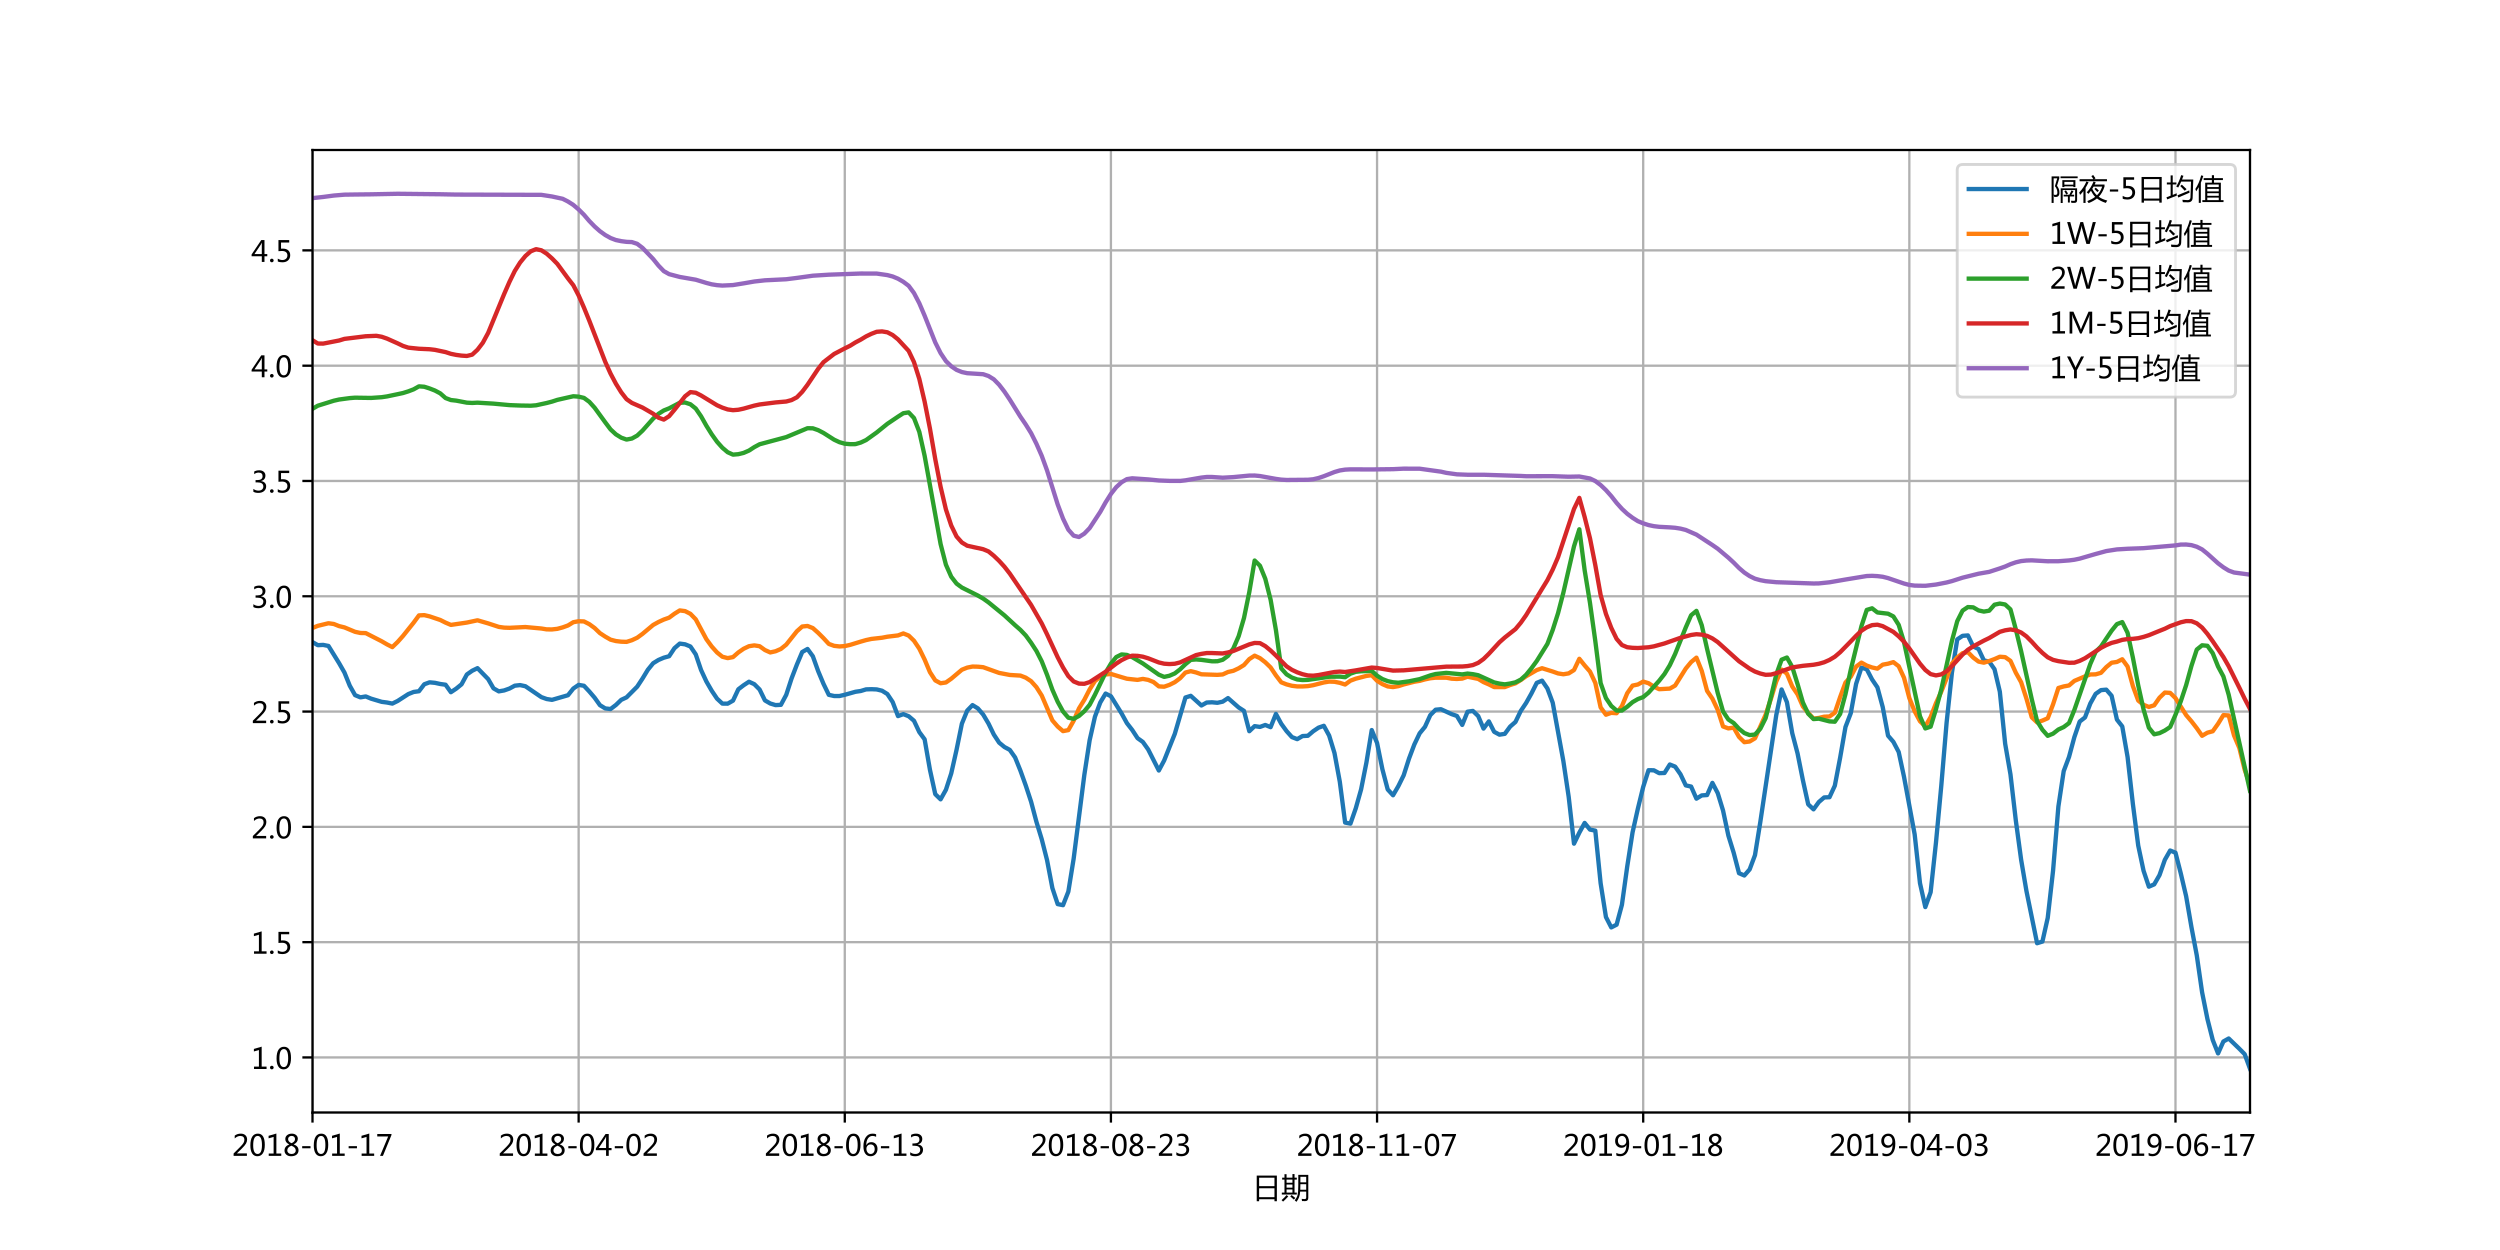 <?xml version="1.0" encoding="utf-8" standalone="no"?>
<!DOCTYPE svg PUBLIC "-//W3C//DTD SVG 1.1//EN"
  "http://www.w3.org/Graphics/SVG/1.1/DTD/svg11.dtd">
<!-- Created with matplotlib (http://matplotlib.org/) -->
<svg height="432pt" version="1.1" viewBox="0 0 864 432" width="864pt" xmlns="http://www.w3.org/2000/svg" xmlns:xlink="http://www.w3.org/1999/xlink">
 <defs>
  <style type="text/css">
*{stroke-linecap:butt;stroke-linejoin:round;}
  </style>
 </defs>
 <g id="figure_1">
  <g id="patch_1">
   <path d="M 0 432 
L 864 432 
L 864 0 
L 0 0 
z
" style="fill:#ffffff;"/>
  </g>
  <g id="axes_1">
   <g id="patch_2">
    <path d="M 108 384.48 
L 777.6 384.48 
L 777.6 51.84 
L 108 51.84 
z
" style="fill:#ffffff;"/>
   </g>
   <g id="matplotlib.axis_1">
    <g id="xtick_1">
     <g id="line2d_1">
      <path clip-path="url(#p30163bef22)" d="M 108 384.48 
L 108 51.84 
" style="fill:none;stroke:#b0b0b0;stroke-linecap:square;stroke-width:0.8;"/>
     </g>
     <g id="line2d_2">
      <defs>
       <path d="M 0 0 
L 0 3.5 
" id="me1d7e1c708" style="stroke:#000000;stroke-width:0.8;"/>
      </defs>
      <g>
       <use style="stroke:#000000;stroke-width:0.8;" x="108" xlink:href="#me1d7e1c708" y="384.48"/>
      </g>
     </g>
     <g id="text_1">
      <!-- 2018-01-17 -->
      <defs>
       <path d="M 51.172 0 
L 5.172 0 
L 5.172 8.297 
L 27.156 30.219 
Q 36.234 39.312 39.312 44.609 
Q 42.391 49.906 42.391 55.562 
Q 42.391 62.016 38.766 65.453 
Q 35.156 68.891 28.328 68.891 
Q 18.219 68.891 9.031 60.297 
L 9.031 70.016 
Q 17.969 76.906 29.828 76.906 
Q 40.047 76.906 45.953 71.391 
Q 51.859 65.875 51.859 56.547 
Q 51.859 49.516 48.062 42.75 
Q 44.281 35.984 33.734 25.531 
L 16.5 8.688 
L 16.5 8.5 
L 51.172 8.5 
z
" id="MicrosoftYaHei-32"/>
       <path d="M 4.438 36.328 
Q 4.438 56.344 11.078 66.625 
Q 17.719 76.906 30.328 76.906 
Q 54.344 76.906 54.344 38.141 
Q 54.344 19 47.578 8.859 
Q 40.828 -1.266 28.609 -1.266 
Q 17.094 -1.266 10.766 8.344 
Q 4.438 17.969 4.438 36.328 
z
M 14.203 36.766 
Q 14.203 6.641 29.5 6.641 
Q 44.531 6.641 44.531 37.25 
Q 44.531 68.953 29.781 68.953 
Q 14.203 68.953 14.203 36.766 
z
" id="MicrosoftYaHei-30"/>
       <path d="M 52.594 0 
L 9.234 0 
L 9.234 8.25 
L 26.172 8.25 
L 26.172 65.672 
L 8.797 60.641 
L 8.797 69.438 
L 35.688 77.25 
L 35.688 8.25 
L 52.594 8.25 
z
" id="MicrosoftYaHei-31"/>
       <path d="M 21.391 39.797 
Q 7.859 46.094 7.859 58.062 
Q 7.859 66.406 14.203 71.656 
Q 20.562 76.906 30.422 76.906 
Q 39.453 76.906 45.312 71.969 
Q 51.172 67.047 51.172 59.234 
Q 51.172 46.625 37.062 39.844 
L 37.062 39.656 
Q 53.609 33.688 53.609 19.344 
Q 53.609 9.906 46.797 4.312 
Q 39.984 -1.266 27.781 -1.266 
Q 17.781 -1.266 11.469 4.25 
Q 5.172 9.766 5.172 18.562 
Q 5.172 33.016 21.391 39.594 
z
M 41.5 58.109 
Q 41.5 63.188 38.328 66.109 
Q 35.156 69.047 29.734 69.047 
Q 24.656 69.047 21.094 65.984 
Q 17.531 62.938 17.531 58.203 
Q 17.531 48.734 29.391 43.797 
Q 41.5 48.828 41.5 58.109 
z
M 28.812 35.25 
Q 14.797 29.594 14.797 19.047 
Q 14.797 13.578 18.891 10.062 
Q 23 6.547 29.594 6.547 
Q 35.984 6.547 39.984 10.031 
Q 44 13.531 44 18.75 
Q 44 29.734 28.812 35.25 
z
" id="MicrosoftYaHei-38"/>
       <path d="M 36.375 26.266 
L 7.625 26.266 
L 7.625 33.641 
L 36.375 33.641 
z
" id="MicrosoftYaHei-2d"/>
       <path d="M 53.766 72.312 
L 24.172 0 
L 14.266 0 
L 42.391 67.188 
L 4.594 67.188 
L 4.594 75.641 
L 53.766 75.641 
z
" id="MicrosoftYaHei-37"/>
      </defs>
      <g transform="translate(80.217 399.474)scale(0.1 -0.1)">
       <use xlink:href="#MicrosoftYaHei-32"/>
       <use x="58.643" xlink:href="#MicrosoftYaHei-30"/>
       <use x="117.285" xlink:href="#MicrosoftYaHei-31"/>
       <use x="175.928" xlink:href="#MicrosoftYaHei-38"/>
       <use x="234.57" xlink:href="#MicrosoftYaHei-2d"/>
       <use x="277.832" xlink:href="#MicrosoftYaHei-30"/>
       <use x="336.475" xlink:href="#MicrosoftYaHei-31"/>
       <use x="395.117" xlink:href="#MicrosoftYaHei-2d"/>
       <use x="438.379" xlink:href="#MicrosoftYaHei-31"/>
       <use x="497.021" xlink:href="#MicrosoftYaHei-37"/>
      </g>
     </g>
    </g>
    <g id="xtick_2">
     <g id="line2d_3">
      <path clip-path="url(#p30163bef22)" d="M 199.978 384.48 
L 199.978 51.84 
" style="fill:none;stroke:#b0b0b0;stroke-linecap:square;stroke-width:0.8;"/>
     </g>
     <g id="line2d_4">
      <g>
       <use style="stroke:#000000;stroke-width:0.8;" x="199.978" xlink:href="#me1d7e1c708" y="384.48"/>
      </g>
     </g>
     <g id="text_2">
      <!-- 2018-04-02 -->
      <defs>
       <path d="M 55.078 19.625 
L 45.406 19.625 
L 45.406 0 
L 36.141 0 
L 36.141 19.625 
L 0.875 19.625 
L 0.875 25.828 
L 34.328 75.641 
L 45.406 75.641 
L 45.406 27.203 
L 55.078 27.203 
z
M 36.141 27.203 
L 36.141 58.891 
Q 36.141 62.25 36.328 66.656 
L 36.141 66.656 
Q 35.453 64.797 33.25 60.844 
L 10.75 27.203 
z
" id="MicrosoftYaHei-34"/>
      </defs>
      <g transform="translate(172.195 399.474)scale(0.1 -0.1)">
       <use xlink:href="#MicrosoftYaHei-32"/>
       <use x="58.643" xlink:href="#MicrosoftYaHei-30"/>
       <use x="117.285" xlink:href="#MicrosoftYaHei-31"/>
       <use x="175.928" xlink:href="#MicrosoftYaHei-38"/>
       <use x="234.57" xlink:href="#MicrosoftYaHei-2d"/>
       <use x="277.832" xlink:href="#MicrosoftYaHei-30"/>
       <use x="336.475" xlink:href="#MicrosoftYaHei-34"/>
       <use x="395.117" xlink:href="#MicrosoftYaHei-2d"/>
       <use x="438.379" xlink:href="#MicrosoftYaHei-30"/>
       <use x="497.021" xlink:href="#MicrosoftYaHei-32"/>
      </g>
     </g>
    </g>
    <g id="xtick_3">
     <g id="line2d_5">
      <path clip-path="url(#p30163bef22)" d="M 291.956 384.48 
L 291.956 51.84 
" style="fill:none;stroke:#b0b0b0;stroke-linecap:square;stroke-width:0.8;"/>
     </g>
     <g id="line2d_6">
      <g>
       <use style="stroke:#000000;stroke-width:0.8;" x="291.956" xlink:href="#me1d7e1c708" y="384.48"/>
      </g>
     </g>
     <g id="text_3">
      <!-- 2018-06-13 -->
      <defs>
       <path d="M 49.703 65.922 
Q 43.797 68.953 37.359 68.953 
Q 27.547 68.953 21.578 60.406 
Q 15.625 51.859 15.531 37.062 
L 15.766 37.062 
Q 21.141 47.469 32.906 47.469 
Q 42.719 47.469 48.578 41.062 
Q 54.438 34.672 54.438 24.078 
Q 54.438 12.984 47.672 5.859 
Q 40.922 -1.266 30.422 -1.266 
Q 18.891 -1.266 12.328 7.734 
Q 5.766 16.75 5.766 33.297 
Q 5.766 53.328 14.375 65.109 
Q 23 76.906 37.062 76.906 
Q 45.125 76.906 49.703 74.703 
z
M 16.109 24.75 
Q 16.109 17.281 20.094 11.953 
Q 24.078 6.641 30.672 6.641 
Q 36.922 6.641 40.828 11.234 
Q 44.734 15.828 44.734 23.047 
Q 44.734 30.859 41.047 35.203 
Q 37.359 39.547 30.562 39.547 
Q 24.125 39.547 20.109 35.156 
Q 16.109 30.766 16.109 24.75 
z
" id="MicrosoftYaHei-36"/>
       <path d="M 6.984 12.641 
Q 14.75 6.641 24.516 6.641 
Q 32.328 6.641 36.891 10.469 
Q 41.453 14.312 41.453 20.75 
Q 41.453 35.109 20.906 35.109 
L 14.594 35.109 
L 14.594 43.016 
L 20.609 43.016 
Q 38.812 43.016 38.812 56.5 
Q 38.812 68.953 24.906 68.953 
Q 16.938 68.953 9.906 63.578 
L 9.906 72.609 
Q 17.328 76.906 27.25 76.906 
Q 36.922 76.906 42.781 71.844 
Q 48.641 66.797 48.641 58.734 
Q 48.641 43.891 33.5 39.656 
L 33.5 39.453 
Q 41.703 38.578 46.453 33.672 
Q 51.219 28.766 51.219 21.438 
Q 51.219 11.234 43.875 4.984 
Q 36.531 -1.266 24.312 -1.266 
Q 13.578 -1.266 6.984 2.734 
z
" id="MicrosoftYaHei-33"/>
      </defs>
      <g transform="translate(264.173 399.474)scale(0.1 -0.1)">
       <use xlink:href="#MicrosoftYaHei-32"/>
       <use x="58.643" xlink:href="#MicrosoftYaHei-30"/>
       <use x="117.285" xlink:href="#MicrosoftYaHei-31"/>
       <use x="175.928" xlink:href="#MicrosoftYaHei-38"/>
       <use x="234.57" xlink:href="#MicrosoftYaHei-2d"/>
       <use x="277.832" xlink:href="#MicrosoftYaHei-30"/>
       <use x="336.475" xlink:href="#MicrosoftYaHei-36"/>
       <use x="395.117" xlink:href="#MicrosoftYaHei-2d"/>
       <use x="438.379" xlink:href="#MicrosoftYaHei-31"/>
       <use x="497.021" xlink:href="#MicrosoftYaHei-33"/>
      </g>
     </g>
    </g>
    <g id="xtick_4">
     <g id="line2d_7">
      <path clip-path="url(#p30163bef22)" d="M 383.934 384.48 
L 383.934 51.84 
" style="fill:none;stroke:#b0b0b0;stroke-linecap:square;stroke-width:0.8;"/>
     </g>
     <g id="line2d_8">
      <g>
       <use style="stroke:#000000;stroke-width:0.8;" x="383.934" xlink:href="#me1d7e1c708" y="384.48"/>
      </g>
     </g>
     <g id="text_4">
      <!-- 2018-08-23 -->
      <g transform="translate(356.151 399.474)scale(0.1 -0.1)">
       <use xlink:href="#MicrosoftYaHei-32"/>
       <use x="58.643" xlink:href="#MicrosoftYaHei-30"/>
       <use x="117.285" xlink:href="#MicrosoftYaHei-31"/>
       <use x="175.928" xlink:href="#MicrosoftYaHei-38"/>
       <use x="234.57" xlink:href="#MicrosoftYaHei-2d"/>
       <use x="277.832" xlink:href="#MicrosoftYaHei-30"/>
       <use x="336.475" xlink:href="#MicrosoftYaHei-38"/>
       <use x="395.117" xlink:href="#MicrosoftYaHei-2d"/>
       <use x="438.379" xlink:href="#MicrosoftYaHei-32"/>
       <use x="497.021" xlink:href="#MicrosoftYaHei-33"/>
      </g>
     </g>
    </g>
    <g id="xtick_5">
     <g id="line2d_9">
      <path clip-path="url(#p30163bef22)" d="M 475.912 384.48 
L 475.912 51.84 
" style="fill:none;stroke:#b0b0b0;stroke-linecap:square;stroke-width:0.8;"/>
     </g>
     <g id="line2d_10">
      <g>
       <use style="stroke:#000000;stroke-width:0.8;" x="475.912" xlink:href="#me1d7e1c708" y="384.48"/>
      </g>
     </g>
     <g id="text_5">
      <!-- 2018-11-07 -->
      <g transform="translate(448.129 399.474)scale(0.1 -0.1)">
       <use xlink:href="#MicrosoftYaHei-32"/>
       <use x="58.643" xlink:href="#MicrosoftYaHei-30"/>
       <use x="117.285" xlink:href="#MicrosoftYaHei-31"/>
       <use x="175.928" xlink:href="#MicrosoftYaHei-38"/>
       <use x="234.57" xlink:href="#MicrosoftYaHei-2d"/>
       <use x="277.832" xlink:href="#MicrosoftYaHei-31"/>
       <use x="336.475" xlink:href="#MicrosoftYaHei-31"/>
       <use x="395.117" xlink:href="#MicrosoftYaHei-2d"/>
       <use x="438.379" xlink:href="#MicrosoftYaHei-30"/>
       <use x="497.021" xlink:href="#MicrosoftYaHei-37"/>
      </g>
     </g>
    </g>
    <g id="xtick_6">
     <g id="line2d_11">
      <path clip-path="url(#p30163bef22)" d="M 567.89 384.48 
L 567.89 51.84 
" style="fill:none;stroke:#b0b0b0;stroke-linecap:square;stroke-width:0.8;"/>
     </g>
     <g id="line2d_12">
      <g>
       <use style="stroke:#000000;stroke-width:0.8;" x="567.89" xlink:href="#me1d7e1c708" y="384.48"/>
      </g>
     </g>
     <g id="text_6">
      <!-- 2019-01-18 -->
      <defs>
       <path d="M 9.031 10.25 
Q 15.281 6.641 22.516 6.641 
Q 32.672 6.641 38.25 14.641 
Q 43.844 22.656 43.844 37.406 
Q 43.75 37.312 43.656 37.406 
Q 38.672 27.938 26.906 27.938 
Q 17.391 27.938 11.141 34.469 
Q 4.891 41.016 4.891 51.469 
Q 4.891 62.594 11.719 69.75 
Q 18.562 76.906 29.438 76.906 
Q 40.719 76.906 47.062 68.047 
Q 53.422 59.188 53.422 42.234 
Q 53.422 21.297 45.219 10.016 
Q 37.016 -1.266 22.516 -1.266 
Q 14.547 -1.266 9.031 1.312 
z
M 14.547 52.688 
Q 14.547 45.062 18.453 40.594 
Q 22.359 36.141 29.25 36.141 
Q 35.203 36.141 39.25 40.203 
Q 43.312 44.281 43.312 50.094 
Q 43.312 58.25 39.281 63.594 
Q 35.25 68.953 28.656 68.953 
Q 22.562 68.953 18.547 64.312 
Q 14.547 59.672 14.547 52.688 
z
" id="MicrosoftYaHei-39"/>
      </defs>
      <g transform="translate(540.107 399.474)scale(0.1 -0.1)">
       <use xlink:href="#MicrosoftYaHei-32"/>
       <use x="58.643" xlink:href="#MicrosoftYaHei-30"/>
       <use x="117.285" xlink:href="#MicrosoftYaHei-31"/>
       <use x="175.928" xlink:href="#MicrosoftYaHei-39"/>
       <use x="234.57" xlink:href="#MicrosoftYaHei-2d"/>
       <use x="277.832" xlink:href="#MicrosoftYaHei-30"/>
       <use x="336.475" xlink:href="#MicrosoftYaHei-31"/>
       <use x="395.117" xlink:href="#MicrosoftYaHei-2d"/>
       <use x="438.379" xlink:href="#MicrosoftYaHei-31"/>
       <use x="497.021" xlink:href="#MicrosoftYaHei-38"/>
      </g>
     </g>
    </g>
    <g id="xtick_7">
     <g id="line2d_13">
      <path clip-path="url(#p30163bef22)" d="M 659.868 384.48 
L 659.868 51.84 
" style="fill:none;stroke:#b0b0b0;stroke-linecap:square;stroke-width:0.8;"/>
     </g>
     <g id="line2d_14">
      <g>
       <use style="stroke:#000000;stroke-width:0.8;" x="659.868" xlink:href="#me1d7e1c708" y="384.48"/>
      </g>
     </g>
     <g id="text_7">
      <!-- 2019-04-03 -->
      <g transform="translate(632.085 399.474)scale(0.1 -0.1)">
       <use xlink:href="#MicrosoftYaHei-32"/>
       <use x="58.643" xlink:href="#MicrosoftYaHei-30"/>
       <use x="117.285" xlink:href="#MicrosoftYaHei-31"/>
       <use x="175.928" xlink:href="#MicrosoftYaHei-39"/>
       <use x="234.57" xlink:href="#MicrosoftYaHei-2d"/>
       <use x="277.832" xlink:href="#MicrosoftYaHei-30"/>
       <use x="336.475" xlink:href="#MicrosoftYaHei-34"/>
       <use x="395.117" xlink:href="#MicrosoftYaHei-2d"/>
       <use x="438.379" xlink:href="#MicrosoftYaHei-30"/>
       <use x="497.021" xlink:href="#MicrosoftYaHei-33"/>
      </g>
     </g>
    </g>
    <g id="xtick_8">
     <g id="line2d_15">
      <path clip-path="url(#p30163bef22)" d="M 751.846 384.48 
L 751.846 51.84 
" style="fill:none;stroke:#b0b0b0;stroke-linecap:square;stroke-width:0.8;"/>
     </g>
     <g id="line2d_16">
      <g>
       <use style="stroke:#000000;stroke-width:0.8;" x="751.846" xlink:href="#me1d7e1c708" y="384.48"/>
      </g>
     </g>
     <g id="text_8">
      <!-- 2019-06-17 -->
      <g transform="translate(724.063 399.474)scale(0.1 -0.1)">
       <use xlink:href="#MicrosoftYaHei-32"/>
       <use x="58.643" xlink:href="#MicrosoftYaHei-30"/>
       <use x="117.285" xlink:href="#MicrosoftYaHei-31"/>
       <use x="175.928" xlink:href="#MicrosoftYaHei-39"/>
       <use x="234.57" xlink:href="#MicrosoftYaHei-2d"/>
       <use x="277.832" xlink:href="#MicrosoftYaHei-30"/>
       <use x="336.475" xlink:href="#MicrosoftYaHei-36"/>
       <use x="395.117" xlink:href="#MicrosoftYaHei-2d"/>
       <use x="438.379" xlink:href="#MicrosoftYaHei-31"/>
       <use x="497.021" xlink:href="#MicrosoftYaHei-37"/>
      </g>
     </g>
    </g>
    <g id="text_9">
     <!-- 日期 -->
     <defs>
      <path d="M 15.234 76.703 
L 84.859 76.703 
L 84.859 -11.969 
L 76.562 -11.969 
L 76.562 -5.031 
L 23.531 -5.031 
L 23.531 -11.969 
L 15.234 -11.969 
z
M 23.531 32.859 
L 23.531 2.094 
L 76.562 2.094 
L 76.562 32.859 
z
M 23.531 69.391 
L 23.531 40.188 
L 76.562 40.188 
L 76.562 69.391 
z
" id="MicrosoftYaHei-65e5"/>
      <path d="M 58.891 79.156 
L 93.453 79.156 
L 93.453 -0.047 
Q 93.453 -11.578 82.516 -11.578 
Q 77.047 -11.578 71.781 -11.281 
Q 71.391 -8.062 70.609 -3.766 
Q 77.734 -4.438 80.859 -4.438 
Q 86.234 -4.438 86.234 0.922 
L 86.234 21.438 
L 65.328 21.438 
Q 64.266 0.047 52.344 -14.109 
Q 49.703 -11.375 46.484 -8.641 
Q 54.391 0.438 56.547 10.203 
Q 58.891 19.578 58.891 42.828 
z
M 1.953 17.828 
L 11.141 17.828 
L 11.141 62.938 
L 3.125 62.938 
L 3.125 69.578 
L 11.141 69.578 
L 11.141 81.5 
L 18.359 81.5 
L 18.359 69.578 
L 38.672 69.578 
L 38.672 81.891 
L 45.906 81.891 
L 45.906 69.578 
L 53.812 69.578 
L 53.812 62.938 
L 45.906 62.938 
L 45.906 17.828 
L 53.719 17.828 
L 53.719 11.188 
L 1.953 11.188 
z
M 65.766 27.875 
L 86.234 27.875 
L 86.234 47.016 
L 66.109 47.016 
Q 66.219 34.422 65.766 27.875 
z
M 86.234 72.516 
L 66.109 72.516 
L 66.109 53.469 
L 86.234 53.469 
z
M 18.359 17.828 
L 38.672 17.828 
L 38.672 28.766 
L 18.359 28.766 
z
M 18.359 35.016 
L 38.672 35.016 
L 38.672 45.844 
L 18.359 45.844 
z
M 18.359 52.094 
L 38.672 52.094 
L 38.672 62.938 
L 18.359 62.938 
z
M 18.359 9.328 
L 24.312 4.641 
Q 14.453 -6 6.344 -13.234 
Q 4.297 -10.891 1.172 -8.062 
Q 10.453 -0.141 18.359 9.328 
z
M 31.156 4.734 
L 35.844 9.516 
Q 42.672 4.438 48.734 -0.734 
L 43.562 -6.297 
Q 38.094 -0.828 31.156 4.734 
z
" id="MicrosoftYaHei-671f"/>
     </defs>
     <g transform="translate(432.8 413.953)scale(0.1 -0.1)">
      <use xlink:href="#MicrosoftYaHei-65e5"/>
      <use x="100" xlink:href="#MicrosoftYaHei-671f"/>
     </g>
    </g>
   </g>
   <g id="matplotlib.axis_2">
    <g id="ytick_1">
     <g id="line2d_17">
      <path clip-path="url(#p30163bef22)" d="M 108 365.455 
L 777.6 365.455 
" style="fill:none;stroke:#b0b0b0;stroke-linecap:square;stroke-width:0.8;"/>
     </g>
     <g id="line2d_18">
      <defs>
       <path d="M 0 0 
L -3.5 0 
" id="m0230015f5e" style="stroke:#000000;stroke-width:0.8;"/>
      </defs>
      <g>
       <use style="stroke:#000000;stroke-width:0.8;" x="108" xlink:href="#m0230015f5e" y="365.455"/>
      </g>
     </g>
     <g id="text_10">
      <!-- 1.0 -->
      <defs>
       <path d="M 5.812 5.031 
Q 5.812 7.672 7.609 9.469 
Q 9.422 11.281 12.109 11.281 
Q 14.844 11.281 16.641 9.453 
Q 18.453 7.625 18.453 5.031 
Q 18.453 2.484 16.641 0.656 
Q 14.844 -1.172 12.062 -1.172 
Q 9.375 -1.172 7.594 0.656 
Q 5.812 2.484 5.812 5.031 
z
" id="MicrosoftYaHei-2e"/>
      </defs>
      <g transform="translate(86.864 369.452)scale(0.1 -0.1)">
       <use xlink:href="#MicrosoftYaHei-31"/>
       <use x="58.643" xlink:href="#MicrosoftYaHei-2e"/>
       <use x="82.715" xlink:href="#MicrosoftYaHei-30"/>
      </g>
     </g>
    </g>
    <g id="ytick_2">
     <g id="line2d_19">
      <path clip-path="url(#p30163bef22)" d="M 108 325.609 
L 777.6 325.609 
" style="fill:none;stroke:#b0b0b0;stroke-linecap:square;stroke-width:0.8;"/>
     </g>
     <g id="line2d_20">
      <g>
       <use style="stroke:#000000;stroke-width:0.8;" x="108" xlink:href="#m0230015f5e" y="325.609"/>
      </g>
     </g>
     <g id="text_11">
      <!-- 1.5 -->
      <defs>
       <path d="M 8.641 11.625 
Q 16.266 6.641 24.516 6.641 
Q 32.328 6.641 37.109 11 
Q 41.891 15.375 41.891 22.609 
Q 41.891 29.891 37.031 33.891 
Q 32.172 37.891 22.953 37.891 
Q 18.5 37.891 10.984 37.203 
L 10.984 75.641 
L 48.188 75.641 
L 48.188 67.188 
L 19.875 67.188 
L 19.875 45.797 
Q 24.125 46.047 26.266 46.047 
Q 38.234 46.047 44.922 39.984 
Q 51.609 33.938 51.609 23.297 
Q 51.609 12.312 44.422 5.516 
Q 37.25 -1.266 24.609 -1.266 
Q 14.016 -1.266 8.641 1.859 
z
" id="MicrosoftYaHei-35"/>
      </defs>
      <g transform="translate(86.864 329.606)scale(0.1 -0.1)">
       <use xlink:href="#MicrosoftYaHei-31"/>
       <use x="58.643" xlink:href="#MicrosoftYaHei-2e"/>
       <use x="82.715" xlink:href="#MicrosoftYaHei-35"/>
      </g>
     </g>
    </g>
    <g id="ytick_3">
     <g id="line2d_21">
      <path clip-path="url(#p30163bef22)" d="M 108 285.763 
L 777.6 285.763 
" style="fill:none;stroke:#b0b0b0;stroke-linecap:square;stroke-width:0.8;"/>
     </g>
     <g id="line2d_22">
      <g>
       <use style="stroke:#000000;stroke-width:0.8;" x="108" xlink:href="#m0230015f5e" y="285.763"/>
      </g>
     </g>
     <g id="text_12">
      <!-- 2.0 -->
      <g transform="translate(86.864 289.76)scale(0.1 -0.1)">
       <use xlink:href="#MicrosoftYaHei-32"/>
       <use x="58.643" xlink:href="#MicrosoftYaHei-2e"/>
       <use x="82.715" xlink:href="#MicrosoftYaHei-30"/>
      </g>
     </g>
    </g>
    <g id="ytick_4">
     <g id="line2d_23">
      <path clip-path="url(#p30163bef22)" d="M 108 245.917 
L 777.6 245.917 
" style="fill:none;stroke:#b0b0b0;stroke-linecap:square;stroke-width:0.8;"/>
     </g>
     <g id="line2d_24">
      <g>
       <use style="stroke:#000000;stroke-width:0.8;" x="108" xlink:href="#m0230015f5e" y="245.917"/>
      </g>
     </g>
     <g id="text_13">
      <!-- 2.5 -->
      <g transform="translate(86.864 249.914)scale(0.1 -0.1)">
       <use xlink:href="#MicrosoftYaHei-32"/>
       <use x="58.643" xlink:href="#MicrosoftYaHei-2e"/>
       <use x="82.715" xlink:href="#MicrosoftYaHei-35"/>
      </g>
     </g>
    </g>
    <g id="ytick_5">
     <g id="line2d_25">
      <path clip-path="url(#p30163bef22)" d="M 108 206.071 
L 777.6 206.071 
" style="fill:none;stroke:#b0b0b0;stroke-linecap:square;stroke-width:0.8;"/>
     </g>
     <g id="line2d_26">
      <g>
       <use style="stroke:#000000;stroke-width:0.8;" x="108" xlink:href="#m0230015f5e" y="206.071"/>
      </g>
     </g>
     <g id="text_14">
      <!-- 3.0 -->
      <g transform="translate(86.864 210.068)scale(0.1 -0.1)">
       <use xlink:href="#MicrosoftYaHei-33"/>
       <use x="58.643" xlink:href="#MicrosoftYaHei-2e"/>
       <use x="82.715" xlink:href="#MicrosoftYaHei-30"/>
      </g>
     </g>
    </g>
    <g id="ytick_6">
     <g id="line2d_27">
      <path clip-path="url(#p30163bef22)" d="M 108 166.225 
L 777.6 166.225 
" style="fill:none;stroke:#b0b0b0;stroke-linecap:square;stroke-width:0.8;"/>
     </g>
     <g id="line2d_28">
      <g>
       <use style="stroke:#000000;stroke-width:0.8;" x="108" xlink:href="#m0230015f5e" y="166.225"/>
      </g>
     </g>
     <g id="text_15">
      <!-- 3.5 -->
      <g transform="translate(86.864 170.221)scale(0.1 -0.1)">
       <use xlink:href="#MicrosoftYaHei-33"/>
       <use x="58.643" xlink:href="#MicrosoftYaHei-2e"/>
       <use x="82.715" xlink:href="#MicrosoftYaHei-35"/>
      </g>
     </g>
    </g>
    <g id="ytick_7">
     <g id="line2d_29">
      <path clip-path="url(#p30163bef22)" d="M 108 126.379 
L 777.6 126.379 
" style="fill:none;stroke:#b0b0b0;stroke-linecap:square;stroke-width:0.8;"/>
     </g>
     <g id="line2d_30">
      <g>
       <use style="stroke:#000000;stroke-width:0.8;" x="108" xlink:href="#m0230015f5e" y="126.379"/>
      </g>
     </g>
     <g id="text_16">
      <!-- 4.0 -->
      <g transform="translate(86.864 130.375)scale(0.1 -0.1)">
       <use xlink:href="#MicrosoftYaHei-34"/>
       <use x="58.643" xlink:href="#MicrosoftYaHei-2e"/>
       <use x="82.715" xlink:href="#MicrosoftYaHei-30"/>
      </g>
     </g>
    </g>
    <g id="ytick_8">
     <g id="line2d_31">
      <path clip-path="url(#p30163bef22)" d="M 108 86.532 
L 777.6 86.532 
" style="fill:none;stroke:#b0b0b0;stroke-linecap:square;stroke-width:0.8;"/>
     </g>
     <g id="line2d_32">
      <g>
       <use style="stroke:#000000;stroke-width:0.8;" x="108" xlink:href="#m0230015f5e" y="86.532"/>
      </g>
     </g>
     <g id="text_17">
      <!-- 4.5 -->
      <g transform="translate(86.864 90.529)scale(0.1 -0.1)">
       <use xlink:href="#MicrosoftYaHei-34"/>
       <use x="58.643" xlink:href="#MicrosoftYaHei-2e"/>
       <use x="82.715" xlink:href="#MicrosoftYaHei-35"/>
      </g>
     </g>
    </g>
   </g>
   <g id="line2d_33">
    <path clip-path="url(#p30163bef22)" d="M 108 221.914 
L 109.84 222.973 
L 111.679 222.878 
L 113.519 223.244 
L 117.198 229.205 
L 119.037 232.425 
L 120.877 236.975 
L 122.716 240.243 
L 124.556 241.008 
L 126.396 240.689 
L 128.235 241.454 
L 131.914 242.554 
L 133.754 242.793 
L 135.593 243.159 
L 137.433 242.251 
L 141.112 239.876 
L 142.952 239.143 
L 144.791 238.888 
L 146.631 236.481 
L 148.47 235.812 
L 150.31 235.987 
L 152.149 236.386 
L 153.989 236.641 
L 155.829 239.223 
L 157.668 237.995 
L 159.508 236.497 
L 161.347 233.102 
L 163.187 231.811 
L 165.026 230.919 
L 168.705 234.696 
L 170.545 237.884 
L 172.385 238.936 
L 174.224 238.617 
L 176.064 237.964 
L 177.903 236.975 
L 179.743 236.768 
L 181.582 237.167 
L 187.101 240.928 
L 188.941 241.582 
L 190.78 241.868 
L 196.299 240.267 
L 198.138 237.956 
L 199.978 236.696 
L 201.818 237.007 
L 203.657 238.968 
L 205.497 241.119 
L 207.336 243.701 
L 209.176 244.833 
L 211.015 245.04 
L 212.855 243.638 
L 214.695 241.868 
L 216.534 241.008 
L 220.213 237.31 
L 222.053 234.505 
L 223.892 231.477 
L 225.732 229.213 
L 227.571 228.082 
L 229.411 227.301 
L 231.251 226.791 
L 233.09 224.017 
L 234.93 222.424 
L 236.769 222.679 
L 238.609 223.428 
L 240.448 226.153 
L 242.288 231.556 
L 244.127 235.525 
L 245.967 238.713 
L 247.807 241.454 
L 249.646 243.159 
L 251.486 243.191 
L 253.325 242.139 
L 255.165 238.219 
L 257.004 236.816 
L 258.844 235.605 
L 260.684 236.449 
L 262.523 238.298 
L 264.363 242.06 
L 266.202 243.128 
L 268.042 243.685 
L 269.881 243.59 
L 271.721 240.131 
L 273.56 234.489 
L 275.4 229.691 
L 277.24 225.34 
L 279.079 224.288 
L 280.919 226.807 
L 282.758 231.939 
L 284.598 236.338 
L 286.437 240.131 
L 288.277 240.546 
L 290.116 240.546 
L 291.956 240.115 
L 295.635 239.079 
L 297.475 238.808 
L 299.314 238.25 
L 301.154 238.187 
L 302.993 238.266 
L 304.833 238.713 
L 306.673 239.86 
L 308.512 242.633 
L 310.352 247.479 
L 312.191 246.809 
L 314.031 247.527 
L 315.87 249.089 
L 317.71 253.009 
L 319.549 255.512 
L 321.389 266.047 
L 323.229 274.463 
L 325.068 276.248 
L 326.908 272.948 
L 328.747 267.29 
L 330.587 259.114 
L 332.426 250.093 
L 334.266 245.582 
L 336.105 243.685 
L 337.945 244.817 
L 339.785 246.953 
L 341.624 250.061 
L 343.464 253.854 
L 345.303 256.659 
L 347.143 258.173 
L 348.982 259.162 
L 350.822 261.776 
L 352.662 266.35 
L 354.501 271.466 
L 356.341 277.061 
L 358.18 283.994 
L 360.02 290.034 
L 361.859 297.255 
L 363.699 306.913 
L 365.538 312.46 
L 367.378 312.826 
L 369.218 308.14 
L 371.057 296.744 
L 374.736 267.864 
L 376.576 255.846 
L 378.415 247.686 
L 380.255 242.777 
L 382.095 239.701 
L 383.934 240.609 
L 387.613 246.554 
L 389.453 249.909 
L 391.292 252.276 
L 393.132 255.097 
L 394.971 256.42 
L 396.811 259.018 
L 400.49 266.286 
L 402.33 262.827 
L 406.009 253.615 
L 409.688 241.056 
L 411.527 240.482 
L 415.207 243.813 
L 417.046 242.793 
L 418.886 242.713 
L 420.725 242.888 
L 422.565 242.49 
L 424.404 241.263 
L 428.084 244.498 
L 429.923 245.678 
L 431.763 252.707 
L 433.602 250.953 
L 435.442 251.224 
L 437.281 250.555 
L 439.121 251.304 
L 440.96 246.73 
L 442.8 250.14 
L 444.64 252.675 
L 446.479 254.731 
L 448.319 255.448 
L 450.158 254.38 
L 451.998 254.284 
L 453.837 252.723 
L 455.677 251.479 
L 457.516 250.842 
L 459.356 254.221 
L 461.196 260.245 
L 463.035 270.175 
L 464.875 284.281 
L 466.714 284.647 
L 468.554 279.356 
L 470.393 272.821 
L 472.233 263.537 
L 474.073 252.316 
L 475.912 256.771 
L 477.752 265.84 
L 479.591 272.837 
L 481.431 274.837 
L 483.27 271.681 
L 485.11 267.944 
L 486.949 262.19 
L 488.789 257.297 
L 490.629 253.44 
L 492.468 251.192 
L 494.308 247.144 
L 496.147 245.279 
L 497.987 245.104 
L 501.666 246.793 
L 503.505 247.431 
L 505.345 250.523 
L 507.185 245.965 
L 509.024 245.694 
L 510.864 247.463 
L 512.703 251.798 
L 514.543 249.312 
L 516.382 252.914 
L 518.222 253.902 
L 520.062 253.615 
L 521.901 251.113 
L 523.741 249.503 
L 525.58 245.694 
L 527.42 242.952 
L 529.259 239.669 
L 531.099 236.003 
L 532.938 235.238 
L 534.778 237.932 
L 536.618 242.857 
L 540.297 263.035 
L 542.136 275.371 
L 543.976 291.564 
L 545.815 287.771 
L 547.655 284.408 
L 549.495 286.703 
L 551.334 287.07 
L 553.174 305.24 
L 555.013 316.923 
L 556.853 320.509 
L 558.692 319.568 
L 560.532 312.699 
L 562.371 299.454 
L 564.211 287.676 
L 566.051 279.451 
L 567.89 271.952 
L 569.73 266.183 
L 571.569 266.214 
L 573.409 267.203 
L 575.248 267.139 
L 577.088 264.214 
L 578.927 264.947 
L 580.767 267.577 
L 582.607 271.434 
L 584.446 271.833 
L 586.286 276.009 
L 588.125 274.893 
L 589.965 274.765 
L 591.804 270.574 
L 593.644 274.096 
L 595.484 280.121 
L 597.323 288.775 
L 599.163 294.72 
L 601.002 301.773 
L 602.842 302.57 
L 604.681 300.466 
L 606.521 295.541 
L 608.36 284.097 
L 613.879 247.112 
L 615.719 238.282 
L 617.558 242.681 
L 619.398 253.392 
L 621.237 260.389 
L 623.077 269.633 
L 624.916 277.985 
L 626.756 279.706 
L 628.596 277.172 
L 630.435 275.594 
L 632.275 275.514 
L 634.114 271.53 
L 635.954 261.839 
L 637.793 251.256 
L 639.633 246.459 
L 641.473 236.338 
L 643.312 230.743 
L 645.152 231.301 
L 646.991 234.824 
L 648.831 237.549 
L 650.67 244.371 
L 652.51 254.253 
L 654.349 256.388 
L 656.189 259.895 
L 658.029 268.486 
L 661.708 288.361 
L 663.547 305.224 
L 665.387 313.48 
L 667.226 308.348 
L 669.066 291.262 
L 670.905 271.578 
L 672.745 249.758 
L 674.585 232.449 
L 676.424 220.973 
L 678.264 219.746 
L 680.103 219.602 
L 681.943 223.428 
L 683.782 224.304 
L 685.622 228.225 
L 687.462 228.655 
L 689.301 231.285 
L 691.141 239.047 
L 692.98 257.026 
L 694.82 267.641 
L 696.659 283.5 
L 698.499 297.111 
L 700.338 307.933 
L 704.018 325.976 
L 705.857 325.402 
L 707.697 317.209 
L 709.536 300.928 
L 711.376 278.742 
L 713.215 266.501 
L 715.055 261.592 
L 716.895 254.763 
L 718.734 249.375 
L 720.574 247.949 
L 722.413 243.12 
L 724.253 239.804 
L 726.092 238.505 
L 727.932 238.346 
L 729.771 240.45 
L 731.611 248.69 
L 733.451 251.049 
L 735.29 261.616 
L 737.13 277.905 
L 738.969 292.218 
L 740.809 300.92 
L 742.648 306.435 
L 744.488 305.638 
L 746.327 302.434 
L 748.167 297.159 
L 750.007 293.939 
L 751.846 294.688 
L 753.686 301.893 
L 755.525 309.734 
L 757.365 320.429 
L 759.204 330.167 
L 761.044 342.934 
L 762.884 352.146 
L 764.723 359.414 
L 766.563 364.06 
L 768.402 359.94 
L 770.242 358.904 
L 773.921 362.459 
L 775.76 364.331 
L 777.6 369.36 
L 777.6 369.36 
" style="fill:none;stroke:#1f77b4;stroke-linecap:square;stroke-width:1.5;"/>
   </g>
   <g id="line2d_34">
    <path clip-path="url(#p30163bef22)" d="M 108 217.02 
L 109.84 216.287 
L 113.519 215.395 
L 115.358 215.65 
L 117.198 216.383 
L 119.037 216.829 
L 122.716 218.359 
L 124.556 218.758 
L 126.396 218.798 
L 131.914 221.627 
L 133.754 222.702 
L 135.593 223.635 
L 137.433 221.858 
L 139.273 219.786 
L 142.952 215.187 
L 144.791 212.685 
L 146.631 212.59 
L 148.47 213.02 
L 152.149 214.263 
L 153.989 215.187 
L 155.829 215.968 
L 161.347 215.156 
L 165.026 214.375 
L 168.705 215.442 
L 172.385 216.654 
L 174.224 216.909 
L 176.064 216.973 
L 181.582 216.702 
L 187.101 217.212 
L 188.941 217.514 
L 190.78 217.53 
L 192.62 217.323 
L 194.459 216.829 
L 196.299 216.16 
L 198.138 215.036 
L 199.978 214.701 
L 201.818 214.765 
L 203.657 215.705 
L 205.497 217.044 
L 207.336 218.806 
L 209.176 220.017 
L 211.015 221.069 
L 212.855 221.547 
L 214.695 221.77 
L 216.534 221.834 
L 218.374 221.26 
L 220.213 220.399 
L 222.053 219.061 
L 225.732 215.984 
L 227.571 214.964 
L 229.411 214.12 
L 231.251 213.466 
L 233.09 212.111 
L 234.93 210.964 
L 236.769 211.203 
L 238.609 212.143 
L 240.448 214.04 
L 244.127 220.909 
L 245.967 223.428 
L 247.807 225.484 
L 249.646 226.966 
L 251.486 227.444 
L 253.325 227.093 
L 255.165 225.484 
L 257.004 224.209 
L 258.844 223.332 
L 260.684 223.045 
L 262.523 223.332 
L 264.363 224.655 
L 266.202 225.484 
L 268.042 225.069 
L 269.881 224.272 
L 271.721 222.79 
L 275.4 218.168 
L 277.24 216.526 
L 279.079 216.335 
L 280.919 217.068 
L 282.758 218.71 
L 284.598 220.543 
L 286.437 222.535 
L 288.277 223.205 
L 290.116 223.412 
L 291.956 223.284 
L 293.796 222.87 
L 297.475 221.738 
L 299.314 221.212 
L 301.154 220.814 
L 304.833 220.399 
L 306.673 220.049 
L 310.352 219.602 
L 312.191 218.917 
L 314.031 219.65 
L 315.87 221.435 
L 317.71 224.177 
L 319.549 227.938 
L 321.389 232.305 
L 323.229 235.142 
L 325.068 236.131 
L 326.908 235.86 
L 328.747 234.569 
L 332.426 231.461 
L 334.266 230.727 
L 336.105 230.361 
L 337.945 230.409 
L 339.785 230.584 
L 345.303 232.56 
L 348.982 233.262 
L 352.662 233.485 
L 354.501 234.202 
L 356.341 235.413 
L 358.18 237.469 
L 360.02 240.37 
L 363.699 248.961 
L 365.538 251.097 
L 367.378 252.675 
L 369.218 252.324 
L 371.057 249.089 
L 372.897 244.833 
L 374.736 241.852 
L 376.576 238.282 
L 378.415 235.366 
L 380.255 233.899 
L 382.095 233.102 
L 383.934 232.911 
L 387.613 234.027 
L 389.453 234.569 
L 393.132 234.967 
L 394.971 234.632 
L 396.811 234.967 
L 398.651 235.716 
L 400.49 237.214 
L 402.33 237.326 
L 404.169 236.688 
L 406.009 235.764 
L 407.848 234.393 
L 409.688 232.433 
L 411.527 231.955 
L 413.367 232.401 
L 415.207 233.039 
L 418.886 233.166 
L 420.725 233.23 
L 422.565 233.086 
L 424.404 232.242 
L 426.244 231.827 
L 428.084 230.967 
L 429.923 229.835 
L 431.763 227.779 
L 433.602 226.599 
L 435.442 227.46 
L 437.281 228.879 
L 439.121 230.664 
L 440.96 233.405 
L 442.8 235.812 
L 444.64 236.529 
L 446.479 237.007 
L 448.319 237.23 
L 450.158 237.23 
L 451.998 237.119 
L 453.837 236.8 
L 457.516 235.86 
L 459.356 235.557 
L 461.196 235.621 
L 463.035 235.987 
L 464.875 236.577 
L 466.714 235.238 
L 468.554 234.553 
L 472.233 233.596 
L 474.073 233.357 
L 475.912 235.27 
L 477.752 236.433 
L 479.591 237.23 
L 481.431 237.453 
L 483.27 237.135 
L 485.11 236.545 
L 488.789 235.605 
L 490.629 235.302 
L 492.468 234.792 
L 494.308 234.409 
L 496.147 234.202 
L 499.826 234.202 
L 501.666 234.553 
L 503.505 234.648 
L 505.345 234.521 
L 507.185 233.867 
L 510.864 234.632 
L 512.703 235.732 
L 514.543 236.529 
L 516.382 237.453 
L 520.062 237.453 
L 521.901 236.736 
L 523.741 236.162 
L 525.58 235.015 
L 527.42 233.708 
L 531.099 231.572 
L 532.938 230.935 
L 536.618 232.082 
L 538.457 232.736 
L 540.297 233.023 
L 542.136 232.72 
L 543.976 231.572 
L 545.815 227.683 
L 547.655 229.978 
L 549.495 232.082 
L 551.334 236.003 
L 553.174 244.466 
L 555.013 247.001 
L 556.853 246.363 
L 558.692 246.491 
L 560.532 244.036 
L 562.371 239.573 
L 564.211 236.943 
L 566.051 236.561 
L 567.89 235.557 
L 569.73 236.115 
L 571.569 237.294 
L 573.409 238.187 
L 577.088 237.979 
L 578.927 236.928 
L 582.607 231.046 
L 584.446 228.815 
L 586.286 227.285 
L 588.125 231.875 
L 589.965 238.76 
L 591.804 241.454 
L 593.644 245.327 
L 595.484 251.065 
L 597.323 251.734 
L 599.163 251.463 
L 601.002 254.667 
L 602.842 256.5 
L 604.681 256.261 
L 606.521 255.161 
L 610.2 247.001 
L 612.04 241.47 
L 613.879 235.525 
L 615.719 231.397 
L 617.558 232.815 
L 619.398 237.246 
L 621.237 239.972 
L 623.077 244.148 
L 624.916 246.395 
L 626.756 248.355 
L 628.596 248.116 
L 630.435 247.686 
L 632.275 247.606 
L 634.114 246.315 
L 635.954 240.896 
L 637.793 235.892 
L 639.633 233.851 
L 641.473 230.377 
L 643.312 229.006 
L 645.152 230.026 
L 646.991 230.68 
L 648.831 231.078 
L 650.67 229.707 
L 652.51 229.373 
L 654.349 228.831 
L 656.189 230.249 
L 658.029 234.25 
L 659.868 241.263 
L 661.708 245.837 
L 663.547 249.264 
L 665.387 251.017 
L 667.226 247.813 
L 669.066 243.032 
L 670.905 239.031 
L 672.745 234.425 
L 674.585 229.357 
L 676.424 227.221 
L 678.264 225.739 
L 680.103 225.372 
L 681.943 227.253 
L 683.782 228.64 
L 685.622 229.022 
L 687.462 228.464 
L 689.301 227.779 
L 691.141 226.966 
L 692.98 227.109 
L 694.82 228.4 
L 696.659 232.481 
L 698.499 235.772 
L 700.338 241.446 
L 702.178 247.901 
L 704.018 249.654 
L 705.857 249.033 
L 707.697 248.228 
L 709.536 243.43 
L 711.376 237.772 
L 713.215 237.23 
L 715.055 236.896 
L 716.895 235.318 
L 720.574 233.756 
L 722.413 233.102 
L 724.253 233.054 
L 726.092 232.529 
L 727.932 230.552 
L 729.771 229.038 
L 731.611 228.767 
L 733.451 227.843 
L 735.29 230.361 
L 737.13 237.119 
L 738.969 242.108 
L 740.809 243.59 
L 742.648 244.323 
L 744.488 243.749 
L 746.327 241.119 
L 748.167 239.35 
L 750.007 239.462 
L 751.846 241.263 
L 755.525 247.128 
L 757.365 249.28 
L 759.204 251.655 
L 761.044 254.284 
L 762.884 253.217 
L 764.723 252.723 
L 766.563 250.14 
L 768.402 247.144 
L 770.242 247.256 
L 772.081 254.173 
L 773.921 258.508 
L 775.76 266.015 
L 777.6 271.323 
L 777.6 271.323 
" style="fill:none;stroke:#ff7f0e;stroke-linecap:square;stroke-width:1.5;"/>
   </g>
   <g id="line2d_35">
    <path clip-path="url(#p30163bef22)" d="M 108 141.281 
L 109.84 140.213 
L 115.358 138.492 
L 117.198 138.077 
L 120.877 137.583 
L 122.716 137.44 
L 128.235 137.527 
L 131.914 137.272 
L 133.754 137.001 
L 137.433 136.228 
L 139.273 135.83 
L 141.112 135.256 
L 142.952 134.555 
L 144.791 133.519 
L 146.631 133.662 
L 148.47 134.252 
L 150.31 134.969 
L 152.149 135.942 
L 153.989 137.567 
L 155.829 138.253 
L 157.668 138.46 
L 161.347 139.161 
L 163.187 139.257 
L 165.026 139.161 
L 170.545 139.496 
L 176.064 140.006 
L 179.743 140.149 
L 183.422 140.213 
L 185.262 140.07 
L 188.941 139.273 
L 190.78 138.795 
L 192.62 138.197 
L 196.299 137.36 
L 198.138 136.946 
L 199.978 137.081 
L 201.818 137.519 
L 203.657 138.866 
L 205.497 140.906 
L 209.176 145.967 
L 211.015 148.405 
L 212.855 150.111 
L 214.695 151.258 
L 216.534 151.912 
L 218.374 151.561 
L 220.213 150.541 
L 222.053 148.82 
L 225.732 144.676 
L 227.571 143.018 
L 229.411 141.855 
L 231.251 141.122 
L 234.93 139.193 
L 236.769 139.113 
L 238.609 139.719 
L 240.448 141.193 
L 242.288 143.871 
L 244.127 147.138 
L 245.967 150.087 
L 247.807 152.669 
L 249.646 154.733 
L 251.486 156.295 
L 253.325 157.124 
L 255.165 156.964 
L 257.004 156.518 
L 258.844 155.721 
L 260.684 154.526 
L 262.523 153.538 
L 271.721 151.067 
L 279.079 147.991 
L 280.919 148.023 
L 282.758 148.66 
L 284.598 149.617 
L 288.277 151.96 
L 290.116 152.82 
L 291.956 153.346 
L 293.796 153.506 
L 295.635 153.49 
L 297.475 152.948 
L 299.314 152.087 
L 302.993 149.457 
L 306.673 146.477 
L 310.352 143.99 
L 312.191 142.811 
L 314.031 142.524 
L 315.87 144.469 
L 317.71 149.25 
L 319.549 157.522 
L 325.068 188.012 
L 326.908 195.153 
L 328.747 199.313 
L 330.587 201.688 
L 332.426 203.058 
L 336.105 204.891 
L 337.945 205.816 
L 339.785 206.868 
L 341.624 208.175 
L 347.143 212.685 
L 350.822 216.08 
L 352.662 217.69 
L 354.501 219.618 
L 356.341 222.137 
L 358.18 224.958 
L 360.02 228.544 
L 361.859 233.214 
L 363.699 238.362 
L 365.538 242.538 
L 367.378 245.885 
L 369.218 248.037 
L 371.057 248.419 
L 372.897 247.431 
L 374.736 245.805 
L 376.576 243.59 
L 378.415 240.099 
L 382.095 232.465 
L 383.934 229.357 
L 385.774 227.078 
L 387.613 226.169 
L 389.453 226.344 
L 391.292 227.109 
L 394.971 229.293 
L 400.49 233.166 
L 402.33 233.931 
L 404.169 233.533 
L 406.009 232.736 
L 407.848 231.317 
L 409.688 229.548 
L 411.527 228.05 
L 413.367 227.906 
L 415.207 228.05 
L 418.886 228.544 
L 420.725 228.528 
L 422.565 228.018 
L 424.404 226.663 
L 426.244 224.113 
L 428.084 219.857 
L 429.923 213.578 
L 431.763 204.588 
L 433.602 193.718 
L 435.442 195.519 
L 437.281 200.03 
L 439.121 207.266 
L 440.96 217.785 
L 442.8 230.998 
L 444.64 233.054 
L 446.479 234.17 
L 448.319 234.824 
L 450.158 235.031 
L 451.998 234.967 
L 455.677 234.441 
L 459.356 233.883 
L 463.035 233.835 
L 464.875 234.043 
L 466.714 232.815 
L 468.554 232.178 
L 470.393 231.987 
L 474.073 231.875 
L 475.912 233.533 
L 477.752 234.68 
L 479.591 235.397 
L 481.431 235.796 
L 483.27 235.955 
L 486.949 235.461 
L 490.629 234.712 
L 494.308 233.421 
L 496.147 232.943 
L 499.826 232.544 
L 505.345 233.07 
L 507.185 232.784 
L 509.024 232.991 
L 510.864 233.357 
L 516.382 235.844 
L 518.222 236.258 
L 520.062 236.513 
L 521.901 236.226 
L 523.741 235.812 
L 525.58 234.887 
L 527.42 233.214 
L 529.259 230.951 
L 531.099 228.448 
L 534.778 222.535 
L 536.618 217.706 
L 538.457 211.92 
L 540.297 204.827 
L 543.976 188.809 
L 545.815 182.928 
L 547.655 197.081 
L 549.495 208.35 
L 551.334 221.531 
L 553.174 236.067 
L 555.013 241.247 
L 556.853 243.972 
L 558.692 245.566 
L 560.532 245.566 
L 562.371 244.243 
L 564.211 242.665 
L 566.051 241.597 
L 567.89 240.912 
L 569.73 239.382 
L 573.409 235.27 
L 575.248 232.927 
L 577.088 229.899 
L 578.927 225.994 
L 582.607 216.829 
L 584.446 212.637 
L 586.286 211.123 
L 588.125 216.08 
L 589.965 224.241 
L 593.644 239.494 
L 595.484 245.885 
L 597.323 248.658 
L 599.163 249.885 
L 601.002 251.862 
L 602.842 253.344 
L 604.681 254.045 
L 606.521 253.854 
L 608.36 251.862 
L 610.2 248.196 
L 612.04 240.896 
L 613.879 233.102 
L 615.719 227.986 
L 617.558 227.237 
L 619.398 230.488 
L 621.237 236.417 
L 623.077 242.777 
L 624.916 246.65 
L 626.756 248.515 
L 628.596 248.371 
L 632.275 249.312 
L 634.114 249.423 
L 635.954 246.73 
L 637.793 239.908 
L 639.633 231.413 
L 643.312 216.415 
L 645.152 210.788 
L 646.991 210.231 
L 648.831 211.665 
L 652.51 212.095 
L 654.349 213.036 
L 656.189 215.953 
L 658.029 221.914 
L 663.547 247.558 
L 665.387 251.75 
L 667.226 251.129 
L 669.066 245.136 
L 670.905 238.298 
L 674.585 221.467 
L 676.424 214.677 
L 678.264 211.028 
L 680.103 209.8 
L 681.943 209.896 
L 683.782 210.964 
L 685.622 211.362 
L 687.462 211.059 
L 689.301 208.987 
L 691.141 208.589 
L 692.98 208.908 
L 694.82 210.613 
L 696.659 217.483 
L 698.499 225.053 
L 702.178 241.661 
L 704.018 249.2 
L 705.857 252.197 
L 707.697 254.3 
L 709.536 253.551 
L 711.376 252.117 
L 713.215 251.272 
L 715.055 249.901 
L 716.895 245.375 
L 722.413 229.452 
L 724.253 225.261 
L 726.092 223.444 
L 729.771 217.977 
L 731.611 215.698 
L 733.451 214.996 
L 735.29 218.694 
L 737.13 227.317 
L 738.969 236.848 
L 740.809 245.168 
L 742.648 251.495 
L 744.488 253.774 
L 746.327 253.376 
L 748.167 252.467 
L 750.007 251.256 
L 751.846 247.032 
L 753.686 242.347 
L 755.525 236.8 
L 757.365 230.122 
L 759.204 224.496 
L 761.044 223.013 
L 762.884 223.189 
L 764.723 225.755 
L 766.563 230.345 
L 768.402 233.788 
L 770.242 240.131 
L 777.6 273.299 
L 777.6 273.299 
" style="fill:none;stroke:#2ca02c;stroke-linecap:square;stroke-width:1.5;"/>
   </g>
   <g id="line2d_36">
    <path clip-path="url(#p30163bef22)" d="M 108 117.588 
L 109.84 118.72 
L 111.679 118.752 
L 117.198 117.676 
L 119.037 117.118 
L 126.396 116.21 
L 130.075 116.058 
L 131.914 116.385 
L 133.754 117.023 
L 137.433 118.664 
L 139.273 119.549 
L 141.112 120.147 
L 144.791 120.529 
L 148.47 120.696 
L 150.31 120.912 
L 153.989 121.685 
L 155.829 122.282 
L 157.668 122.657 
L 159.508 122.904 
L 161.347 123.023 
L 163.187 122.569 
L 165.026 120.864 
L 166.866 118.457 
L 168.705 115.046 
L 174.224 101.634 
L 176.064 97.426 
L 177.903 93.657 
L 179.743 90.732 
L 181.582 88.477 
L 183.422 86.851 
L 185.262 86.11 
L 187.101 86.501 
L 188.941 87.68 
L 190.78 89.314 
L 192.62 91.202 
L 196.299 96.223 
L 198.138 98.582 
L 199.978 102.112 
L 201.818 106.32 
L 203.657 110.823 
L 209.176 125.064 
L 211.015 129.136 
L 212.855 132.61 
L 214.695 135.575 
L 216.534 137.95 
L 218.374 139.241 
L 222.053 140.851 
L 225.732 142.986 
L 227.571 144.357 
L 229.411 145.011 
L 231.251 143.831 
L 233.09 141.632 
L 236.769 136.946 
L 238.609 135.511 
L 240.448 135.734 
L 242.288 136.675 
L 247.807 140.054 
L 249.646 140.882 
L 251.486 141.504 
L 253.325 141.759 
L 255.165 141.616 
L 257.004 141.217 
L 260.684 140.181 
L 262.523 139.783 
L 268.042 139.081 
L 271.721 138.763 
L 273.56 138.269 
L 275.4 137.312 
L 277.24 135.416 
L 279.079 132.977 
L 282.758 127.478 
L 284.598 125.167 
L 288.277 122.33 
L 291.956 120.402 
L 293.796 119.493 
L 295.635 118.346 
L 297.475 117.373 
L 299.314 116.258 
L 301.154 115.365 
L 302.993 114.664 
L 304.833 114.536 
L 306.673 114.839 
L 308.512 115.795 
L 310.352 117.278 
L 314.031 121.262 
L 315.87 125.127 
L 317.71 130.945 
L 319.549 138.803 
L 321.389 148.126 
L 323.229 158.71 
L 325.068 168.233 
L 326.908 176.059 
L 328.747 181.621 
L 330.587 185.414 
L 332.426 187.486 
L 334.266 188.602 
L 339.785 189.813 
L 341.624 190.579 
L 343.464 192.077 
L 345.303 193.846 
L 347.143 195.87 
L 348.982 198.229 
L 356.341 209.051 
L 360.02 215.442 
L 361.859 219.22 
L 365.538 227.157 
L 367.378 230.68 
L 369.218 233.676 
L 371.057 235.509 
L 372.897 236.258 
L 374.736 236.322 
L 376.576 235.732 
L 382.095 232.162 
L 385.774 229.341 
L 387.613 228.145 
L 389.453 227.253 
L 391.292 226.599 
L 393.132 226.663 
L 394.971 226.95 
L 396.811 227.508 
L 400.49 228.942 
L 402.33 229.373 
L 404.169 229.5 
L 406.009 229.389 
L 407.848 228.926 
L 413.367 226.392 
L 415.207 225.978 
L 417.046 225.691 
L 418.886 225.691 
L 422.565 225.834 
L 424.404 225.484 
L 426.244 224.974 
L 431.763 222.694 
L 433.602 222.2 
L 435.442 222.264 
L 437.281 223.3 
L 439.121 224.814 
L 440.96 226.568 
L 444.64 230.281 
L 446.479 231.493 
L 448.319 232.353 
L 450.158 233.007 
L 451.998 233.437 
L 453.837 233.517 
L 455.677 233.294 
L 461.196 232.242 
L 463.035 232.098 
L 464.875 232.242 
L 468.554 231.684 
L 474.073 230.712 
L 475.912 230.855 
L 481.431 231.763 
L 485.11 231.668 
L 488.789 231.349 
L 499.826 230.393 
L 505.345 230.345 
L 507.185 230.186 
L 509.024 229.851 
L 510.864 229.086 
L 512.703 227.763 
L 514.543 225.962 
L 518.222 221.961 
L 520.062 220.32 
L 523.741 217.419 
L 525.58 215.219 
L 527.42 212.605 
L 532.938 203.505 
L 534.778 200.508 
L 536.618 196.842 
L 538.457 192.571 
L 543.976 175.899 
L 545.815 172.074 
L 547.655 178.688 
L 549.495 186.02 
L 551.334 195.312 
L 553.174 205.624 
L 555.013 212.159 
L 556.853 216.989 
L 558.692 220.782 
L 560.532 222.918 
L 562.371 223.683 
L 564.211 223.89 
L 566.051 223.954 
L 569.73 223.699 
L 571.569 223.38 
L 575.248 222.376 
L 580.767 220.431 
L 584.446 219.443 
L 586.286 219.188 
L 588.125 219.331 
L 589.965 219.762 
L 591.804 220.638 
L 593.644 221.898 
L 601.002 228.528 
L 604.681 231.094 
L 606.521 232.098 
L 608.36 232.768 
L 610.2 233.214 
L 612.04 233.134 
L 613.879 232.64 
L 619.398 230.664 
L 623.077 230.106 
L 626.756 229.739 
L 628.596 229.405 
L 630.435 228.879 
L 632.275 228.066 
L 634.114 226.966 
L 635.954 225.404 
L 639.633 221.658 
L 641.473 219.73 
L 643.312 217.977 
L 645.152 216.797 
L 646.991 216.048 
L 648.831 215.889 
L 650.67 216.399 
L 654.349 218.375 
L 656.189 219.921 
L 658.029 221.786 
L 659.868 224.113 
L 663.547 229.373 
L 665.387 231.54 
L 667.226 232.975 
L 669.066 233.421 
L 670.905 233.07 
L 672.745 232.003 
L 674.585 230.201 
L 678.264 226.217 
L 680.103 224.559 
L 681.943 223.38 
L 685.622 221.403 
L 687.462 220.511 
L 691.141 218.359 
L 692.98 217.833 
L 694.82 217.546 
L 696.659 217.833 
L 698.499 218.598 
L 700.338 219.937 
L 702.178 221.786 
L 704.018 223.826 
L 705.857 225.627 
L 707.697 227.157 
L 709.536 228.05 
L 711.376 228.496 
L 715.055 229.054 
L 716.895 229.022 
L 718.734 228.4 
L 720.574 227.492 
L 726.092 223.906 
L 727.932 222.95 
L 729.771 222.184 
L 731.611 221.722 
L 733.451 221.133 
L 735.29 220.862 
L 737.13 220.782 
L 738.969 220.559 
L 740.809 220.112 
L 742.648 219.523 
L 746.327 218.025 
L 748.167 217.291 
L 750.007 216.383 
L 753.686 215.06 
L 755.525 214.646 
L 757.365 214.677 
L 759.204 215.411 
L 761.044 216.893 
L 762.884 219.076 
L 764.723 221.627 
L 768.402 227.062 
L 770.242 230.281 
L 773.921 237.693 
L 775.76 241.486 
L 777.6 245.008 
L 777.6 245.008 
" style="fill:none;stroke:#d62728;stroke-linecap:square;stroke-width:1.5;"/>
   </g>
   <g id="line2d_37">
    <path clip-path="url(#p30163bef22)" d="M 108 68.474 
L 111.679 68.068 
L 115.358 67.582 
L 119.037 67.279 
L 122.716 67.223 
L 128.235 67.159 
L 137.433 66.968 
L 152.149 67.135 
L 157.668 67.247 
L 187.101 67.343 
L 190.78 67.908 
L 194.459 68.705 
L 196.299 69.646 
L 198.138 70.825 
L 199.978 72.387 
L 201.818 74.228 
L 203.657 76.38 
L 205.497 78.276 
L 207.336 79.902 
L 209.176 81.225 
L 211.015 82.261 
L 212.855 82.962 
L 214.695 83.345 
L 216.534 83.584 
L 218.374 83.663 
L 220.213 84.269 
L 222.053 85.672 
L 225.732 89.513 
L 227.571 91.792 
L 229.411 93.705 
L 231.251 94.741 
L 234.93 95.713 
L 240.448 96.669 
L 244.127 97.785 
L 245.967 98.263 
L 247.807 98.55 
L 249.646 98.693 
L 253.325 98.518 
L 257.004 97.928 
L 260.684 97.291 
L 264.363 96.876 
L 271.721 96.51 
L 275.4 96.048 
L 280.919 95.283 
L 286.437 94.932 
L 297.475 94.533 
L 302.993 94.549 
L 306.673 95.075 
L 308.512 95.554 
L 310.352 96.319 
L 312.191 97.386 
L 314.031 98.773 
L 315.87 101.275 
L 317.71 104.798 
L 319.549 109.101 
L 323.229 118.361 
L 325.068 122.027 
L 326.908 124.785 
L 328.747 126.586 
L 330.587 127.829 
L 332.426 128.578 
L 334.266 128.976 
L 339.785 129.327 
L 341.624 129.949 
L 343.464 131.096 
L 345.303 132.977 
L 347.143 135.368 
L 348.982 138.109 
L 352.662 144.022 
L 354.501 146.716 
L 356.341 149.68 
L 358.18 153.346 
L 360.02 157.522 
L 361.859 162.575 
L 365.538 174.337 
L 367.378 179.23 
L 369.218 183.056 
L 371.057 185.128 
L 372.897 185.59 
L 374.736 184.426 
L 376.576 182.514 
L 380.255 176.903 
L 382.095 173.62 
L 383.934 170.703 
L 385.774 168.36 
L 387.613 166.671 
L 389.453 165.587 
L 391.292 165.3 
L 396.811 165.683 
L 400.49 166.049 
L 404.169 166.193 
L 407.848 166.209 
L 409.688 166.001 
L 415.207 165.053 
L 417.046 164.846 
L 418.886 164.846 
L 422.565 165.093 
L 426.244 164.886 
L 431.763 164.36 
L 433.602 164.344 
L 435.442 164.519 
L 440.96 165.507 
L 442.8 165.762 
L 444.64 165.874 
L 451.998 165.81 
L 453.837 165.635 
L 455.677 165.205 
L 457.516 164.583 
L 461.196 163.133 
L 463.035 162.591 
L 464.875 162.304 
L 466.714 162.208 
L 474.073 162.24 
L 481.431 162.144 
L 485.11 161.969 
L 490.629 161.985 
L 497.987 163.005 
L 499.826 163.419 
L 503.505 163.929 
L 507.185 164.073 
L 512.703 164.073 
L 525.58 164.487 
L 527.42 164.583 
L 536.618 164.567 
L 542.136 164.758 
L 545.815 164.679 
L 549.495 165.364 
L 551.334 166.241 
L 553.174 167.627 
L 555.013 169.38 
L 556.853 171.452 
L 558.692 173.795 
L 560.532 175.851 
L 562.371 177.557 
L 564.211 178.943 
L 566.051 180.107 
L 567.89 180.872 
L 569.73 181.462 
L 571.569 181.844 
L 573.409 182.067 
L 577.088 182.259 
L 578.927 182.402 
L 580.767 182.689 
L 582.607 183.151 
L 586.286 184.761 
L 591.804 188.363 
L 593.644 189.638 
L 597.323 192.73 
L 599.163 194.436 
L 601.002 196.3 
L 602.842 197.878 
L 604.681 199.106 
L 606.521 199.998 
L 608.36 200.508 
L 610.2 200.859 
L 613.879 201.209 
L 623.077 201.528 
L 626.756 201.656 
L 628.596 201.624 
L 632.275 201.241 
L 637.793 200.285 
L 645.152 199.074 
L 646.991 199.01 
L 648.831 199.106 
L 650.67 199.329 
L 652.51 199.791 
L 658.029 201.672 
L 659.868 202.15 
L 661.708 202.389 
L 665.387 202.453 
L 669.066 202.022 
L 672.745 201.305 
L 674.585 200.827 
L 678.264 199.648 
L 683.782 198.277 
L 687.462 197.639 
L 691.141 196.444 
L 692.98 195.79 
L 694.82 194.978 
L 696.659 194.34 
L 698.499 193.91 
L 700.338 193.718 
L 702.178 193.655 
L 707.697 193.973 
L 711.376 193.957 
L 715.055 193.687 
L 716.895 193.447 
L 718.734 193.065 
L 724.253 191.455 
L 727.932 190.451 
L 731.611 189.877 
L 735.29 189.654 
L 740.809 189.447 
L 751.846 188.491 
L 753.686 188.204 
L 755.525 188.188 
L 757.365 188.395 
L 759.204 188.953 
L 761.044 189.877 
L 762.884 191.36 
L 766.563 194.675 
L 768.402 196.061 
L 770.242 197.193 
L 772.081 197.862 
L 777.6 198.596 
L 777.6 198.596 
" style="fill:none;stroke:#9467bd;stroke-linecap:square;stroke-width:1.5;"/>
   </g>
   <g id="patch_3">
    <path d="M 108 384.48 
L 108 51.84 
" style="fill:none;stroke:#000000;stroke-linecap:square;stroke-linejoin:miter;stroke-width:0.8;"/>
   </g>
   <g id="patch_4">
    <path d="M 777.6 384.48 
L 777.6 51.84 
" style="fill:none;stroke:#000000;stroke-linecap:square;stroke-linejoin:miter;stroke-width:0.8;"/>
   </g>
   <g id="patch_5">
    <path d="M 108 384.48 
L 777.6 384.48 
" style="fill:none;stroke:#000000;stroke-linecap:square;stroke-linejoin:miter;stroke-width:0.8;"/>
   </g>
   <g id="patch_6">
    <path d="M 108 51.84 
L 777.6 51.84 
" style="fill:none;stroke:#000000;stroke-linecap:square;stroke-linejoin:miter;stroke-width:0.8;"/>
   </g>
   <g id="legend_1">
    <g id="patch_7">
     <path d="M 678.409 137.238 
L 770.6 137.238 
Q 772.6 137.238 772.6 135.238 
L 772.6 58.84 
Q 772.6 56.84 770.6 56.84 
L 678.409 56.84 
Q 676.409 56.84 676.409 58.84 
L 676.409 135.238 
Q 676.409 137.238 678.409 137.238 
z
" style="fill:#ffffff;opacity:0.8;stroke:#cccccc;stroke-linejoin:miter;"/>
    </g>
    <g id="line2d_38">
     <path d="M 680.409 65.334 
L 700.409 65.334 
" style="fill:none;stroke:#1f77b4;stroke-linecap:square;stroke-width:1.5;"/>
    </g>
    <g id="line2d_39"/>
    <g id="text_18">
     <!-- 隔夜-5日均值 -->
     <defs>
      <path d="M 32.906 28.562 
Q 35.25 10.297 24.219 7.953 
Q 20.406 7.281 15.328 7.859 
Q 14.547 11.672 13.281 15.281 
L 13.281 -13.031 
L 6.25 -13.031 
L 6.25 78.656 
L 32.812 78.656 
L 32.812 72.125 
Q 28.031 55.719 24.906 46.234 
Q 31.938 36.578 32.906 28.562 
z
M 44.531 -13.234 
L 37.703 -13.234 
L 37.703 37.453 
L 94.344 37.453 
L 94.344 -3.656 
Q 94.344 -12.844 85.25 -12.844 
Q 80.953 -12.844 74.609 -12.75 
Q 74.125 -10.5 73.141 -5.422 
Q 79 -5.812 83.5 -5.812 
Q 87.5 -5.812 87.5 -1.703 
L 87.5 31.391 
L 44.531 31.391 
z
M 43.359 65.766 
L 88.484 65.766 
L 88.484 41.75 
L 81.453 41.75 
L 81.453 44.281 
L 50.391 44.281 
L 50.391 41.75 
L 43.359 41.75 
z
M 21.484 14.891 
Q 27.734 15.578 25.688 28.266 
Q 24.422 36.469 17.672 44.969 
Q 21.875 57.469 25.781 72.125 
L 13.281 72.125 
L 13.281 15.672 
Q 17.672 14.5 21.484 14.891 
z
M 47.859 15.281 
L 67.578 15.281 
Q 72.516 24.219 75.297 30.516 
L 81.734 27 
Q 78.078 20.906 74.469 15.281 
L 84.188 15.281 
L 84.188 9.422 
L 69.234 9.422 
L 69.234 -11.672 
L 62.594 -11.672 
L 62.594 9.422 
L 47.859 9.422 
z
M 37.109 78.766 
L 96.297 78.766 
L 96.297 72.406 
L 37.109 72.406 
z
M 81.453 59.906 
L 50.391 59.906 
L 50.391 50.141 
L 81.453 50.141 
z
M 50.391 27.297 
L 55.766 30.422 
Q 59.969 24.859 62.891 19.391 
L 57.031 15.969 
Q 54.297 21.234 50.391 27.297 
z
" id="MicrosoftYaHei-9694"/>
      <path d="M 27.828 23.578 
Q 42.578 39.406 51.266 60.891 
L 58.688 58.344 
Q 56.938 54.344 55.031 50.531 
L 89.156 50.531 
L 89.156 43.5 
Q 82.125 21.625 69.188 8.156 
Q 81.453 -0.391 98.641 -4.734 
Q 95.703 -9.031 93.562 -12.938 
Q 75.391 -7.078 62.984 2.484 
Q 51.312 -6.844 34.375 -13.531 
Q 32.516 -10.5 29.5 -6.688 
Q 45.516 -0.484 56.781 7.953 
Q 48.578 16.359 42.281 29.156 
Q 38.281 23.531 33.797 18.406 
Q 30.562 21.438 27.828 23.578 
z
M 2.938 69.094 
L 50.734 69.094 
Q 47.703 74.266 43.656 79.734 
L 49.812 83.734 
Q 53.812 78.656 58.016 72.016 
L 53.422 69.094 
L 97.562 69.094 
L 97.562 61.859 
L 2.938 61.859 
z
M 1.562 23 
Q 18.266 40.484 26.469 60.984 
L 33.984 58.453 
Q 28.906 47.859 23.641 39.203 
L 23.641 -13.031 
L 16.219 -13.031 
L 16.219 28.078 
Q 10.5 20.359 4.594 14.797 
Q 3.219 18.703 1.562 23 
z
M 81.156 43.5 
L 51.312 43.5 
Q 49.172 39.547 46.781 35.844 
Q 53.422 22.078 62.938 13.234 
Q 75 24.953 81.156 43.5 
z
M 54.203 35.297 
L 58.891 39.891 
Q 64.547 35.109 69.734 29.641 
L 64.453 24.562 
Q 60.453 29.344 54.203 35.297 
z
" id="MicrosoftYaHei-591c"/>
      <path d="M 35.062 43.797 
Q 45.797 61.766 52.156 83.156 
L 59.969 80.812 
Q 57.672 74.125 55.172 67.922 
L 93.953 67.922 
Q 92.578 16.453 91.797 4.641 
Q 91.109 -10.891 75.094 -10.891 
Q 65.438 -10.891 57.906 -10.5 
Q 57.328 -6.594 56.344 -2.203 
L 56.641 -2.203 
Q 66.406 -3.266 74.609 -3.266 
Q 83.594 -3.266 84.281 5.906 
Q 85.25 22.609 86.141 60.797 
L 52.203 60.797 
Q 47.312 49.562 41.797 40.188 
Q 38.766 42.047 35.062 43.797 
z
M 1.266 6.688 
Q 8.734 9.375 15.719 12.016 
L 15.719 50.828 
L 2.641 50.828 
L 2.641 57.766 
L 15.719 57.766 
L 15.719 82.172 
L 22.953 82.172 
L 22.953 57.766 
L 35.641 57.766 
L 35.641 50.828 
L 22.953 50.828 
L 22.953 14.797 
Q 30.031 17.578 36.531 20.359 
Q 36.719 15.484 37.016 12.25 
Q 21.297 6.297 3.906 -0.828 
z
M 39.266 13.328 
Q 58.891 21.141 79.984 30.219 
Q 80.469 25.641 81.062 22.406 
Q 62.984 14.797 42.281 5.609 
z
M 49.031 45.453 
L 54.391 50.25 
Q 62.891 42.438 70.797 34.625 
L 64.453 29.047 
Q 56.938 37.641 49.031 45.453 
z
" id="MicrosoftYaHei-5747"/>
      <path d="M 25.297 -3.375 
L 35.156 -3.375 
L 35.156 57.078 
L 58.203 57.078 
L 58.203 65.969 
L 29.891 65.969 
L 29.891 72.609 
L 58.203 72.609 
L 58.203 82.953 
L 65.625 82.953 
L 65.625 72.609 
L 96.391 72.609 
L 96.391 65.969 
L 65.625 65.969 
L 65.625 57.078 
L 89.266 57.078 
L 89.266 -3.375 
L 98.531 -3.375 
L 98.531 -10.016 
L 25.297 -10.016 
z
M 1.078 35.109 
Q 14.156 54.641 21.391 82.469 
L 28.609 80.328 
Q 24.703 67.719 20.125 56.688 
L 20.125 -12.75 
L 12.984 -12.75 
L 12.984 41.656 
Q 8.797 33.844 4.109 27.094 
Q 2.734 31.203 1.078 35.109 
z
M 42.391 -3.375 
L 82.031 -3.375 
L 82.031 5.516 
L 42.391 5.516 
z
M 82.031 50.641 
L 42.391 50.641 
L 42.391 41.844 
L 82.031 41.844 
z
M 42.391 26.812 
L 82.031 26.812 
L 82.031 35.594 
L 42.391 35.594 
z
M 42.391 11.766 
L 82.031 11.766 
L 82.031 20.562 
L 42.391 20.562 
z
" id="MicrosoftYaHei-503c"/>
     </defs>
     <g transform="translate(708.409 68.834)scale(0.1 -0.1)">
      <use xlink:href="#MicrosoftYaHei-9694"/>
      <use x="100" xlink:href="#MicrosoftYaHei-591c"/>
      <use x="200" xlink:href="#MicrosoftYaHei-2d"/>
      <use x="243.262" xlink:href="#MicrosoftYaHei-35"/>
      <use x="301.904" xlink:href="#MicrosoftYaHei-65e5"/>
      <use x="401.904" xlink:href="#MicrosoftYaHei-5747"/>
      <use x="501.904" xlink:href="#MicrosoftYaHei-503c"/>
     </g>
    </g>
    <g id="line2d_40">
     <path d="M 680.409 80.813 
L 700.409 80.813 
" style="fill:none;stroke:#ff7f0e;stroke-linecap:square;stroke-width:1.5;"/>
    </g>
    <g id="line2d_41"/>
    <g id="text_19">
     <!-- 1W-5日均值 -->
     <defs>
      <path d="M 100.484 75.641 
L 79.297 0 
L 67.922 0 
L 52.688 54.5 
Q 51.656 58.203 51.469 62.312 
L 51.266 62.312 
Q 50.984 58.25 49.906 54.594 
L 34.516 0 
L 23.25 0 
L 1.312 75.641 
L 12.109 75.641 
L 27.547 18.5 
Q 28.562 14.656 28.766 10.75 
L 29.047 10.75 
Q 29.297 13.672 30.672 18.5 
L 47.016 75.641 
L 56.641 75.641 
L 72.266 18.062 
Q 73.047 15.234 73.531 10.844 
L 73.734 10.844 
Q 73.969 14.016 75.141 18.266 
L 89.984 75.641 
z
" id="MicrosoftYaHei-57"/>
     </defs>
     <g transform="translate(708.409 84.313)scale(0.1 -0.1)">
      <use xlink:href="#MicrosoftYaHei-31"/>
      <use x="58.643" xlink:href="#MicrosoftYaHei-57"/>
      <use x="160.4" xlink:href="#MicrosoftYaHei-2d"/>
      <use x="203.662" xlink:href="#MicrosoftYaHei-35"/>
      <use x="262.305" xlink:href="#MicrosoftYaHei-65e5"/>
      <use x="362.305" xlink:href="#MicrosoftYaHei-5747"/>
      <use x="462.305" xlink:href="#MicrosoftYaHei-503c"/>
     </g>
    </g>
    <g id="line2d_42">
     <path d="M 680.409 96.293 
L 700.409 96.293 
" style="fill:none;stroke:#2ca02c;stroke-linecap:square;stroke-width:1.5;"/>
    </g>
    <g id="line2d_43"/>
    <g id="text_20">
     <!-- 2W-5日均值 -->
     <g transform="translate(708.409 99.793)scale(0.1 -0.1)">
      <use xlink:href="#MicrosoftYaHei-32"/>
      <use x="58.643" xlink:href="#MicrosoftYaHei-57"/>
      <use x="160.4" xlink:href="#MicrosoftYaHei-2d"/>
      <use x="203.662" xlink:href="#MicrosoftYaHei-35"/>
      <use x="262.305" xlink:href="#MicrosoftYaHei-65e5"/>
      <use x="362.305" xlink:href="#MicrosoftYaHei-5747"/>
      <use x="462.305" xlink:href="#MicrosoftYaHei-503c"/>
     </g>
    </g>
    <g id="line2d_44">
     <path d="M 680.409 111.773 
L 700.409 111.773 
" style="fill:none;stroke:#d62728;stroke-linecap:square;stroke-width:1.5;"/>
    </g>
    <g id="line2d_45"/>
    <g id="text_21">
     <!-- 1M-5日均值 -->
     <defs>
      <path d="M 78.172 0 
L 78.172 50.094 
Q 78.172 56.297 78.906 64.984 
L 78.656 64.984 
Q 77.391 59.516 76.422 57.375 
L 51.469 0 
L 46.047 0 
L 21.141 56.938 
Q 20.266 58.891 18.891 64.984 
L 18.609 64.984 
Q 19.094 59.719 19.094 49.656 
L 19.094 0 
L 9.766 0 
L 9.766 75.641 
L 23 75.641 
L 45.312 23.781 
Q 47.859 17.828 48.688 14.5 
L 49.031 14.5 
Q 51.562 21.484 52.594 23.969 
L 75.297 75.641 
L 87.891 75.641 
L 87.891 0 
z
" id="MicrosoftYaHei-4d"/>
     </defs>
     <g transform="translate(708.409 115.273)scale(0.1 -0.1)">
      <use xlink:href="#MicrosoftYaHei-31"/>
      <use x="58.643" xlink:href="#MicrosoftYaHei-4d"/>
      <use x="156.348" xlink:href="#MicrosoftYaHei-2d"/>
      <use x="199.609" xlink:href="#MicrosoftYaHei-35"/>
      <use x="258.252" xlink:href="#MicrosoftYaHei-65e5"/>
      <use x="358.252" xlink:href="#MicrosoftYaHei-5747"/>
      <use x="458.252" xlink:href="#MicrosoftYaHei-503c"/>
     </g>
    </g>
    <g id="line2d_46">
     <path d="M 680.409 127.252 
L 700.409 127.252 
" style="fill:none;stroke:#9467bd;stroke-linecap:square;stroke-width:1.5;"/>
    </g>
    <g id="line2d_47"/>
    <g id="text_22">
     <!-- 1Y-5日均值 -->
     <defs>
      <path d="M 59.812 75.641 
L 34.906 27.828 
L 34.906 0 
L 25.094 0 
L 25.094 27.594 
L 0.828 75.641 
L 12.016 75.641 
L 28.375 42.141 
Q 28.422 42.094 30.172 37.312 
L 30.328 37.312 
Q 30.906 39.359 32.328 42.094 
L 49.422 75.641 
z
" id="MicrosoftYaHei-59"/>
     </defs>
     <g transform="translate(708.409 130.752)scale(0.1 -0.1)">
      <use xlink:href="#MicrosoftYaHei-31"/>
      <use x="58.643" xlink:href="#MicrosoftYaHei-59"/>
      <use x="118.994" xlink:href="#MicrosoftYaHei-2d"/>
      <use x="162.256" xlink:href="#MicrosoftYaHei-35"/>
      <use x="220.898" xlink:href="#MicrosoftYaHei-65e5"/>
      <use x="320.898" xlink:href="#MicrosoftYaHei-5747"/>
      <use x="420.898" xlink:href="#MicrosoftYaHei-503c"/>
     </g>
    </g>
   </g>
  </g>
 </g>
 <defs>
  <clipPath id="p30163bef22">
   <rect height="332.64" width="669.6" x="108" y="51.84"/>
  </clipPath>
 </defs>
</svg>
